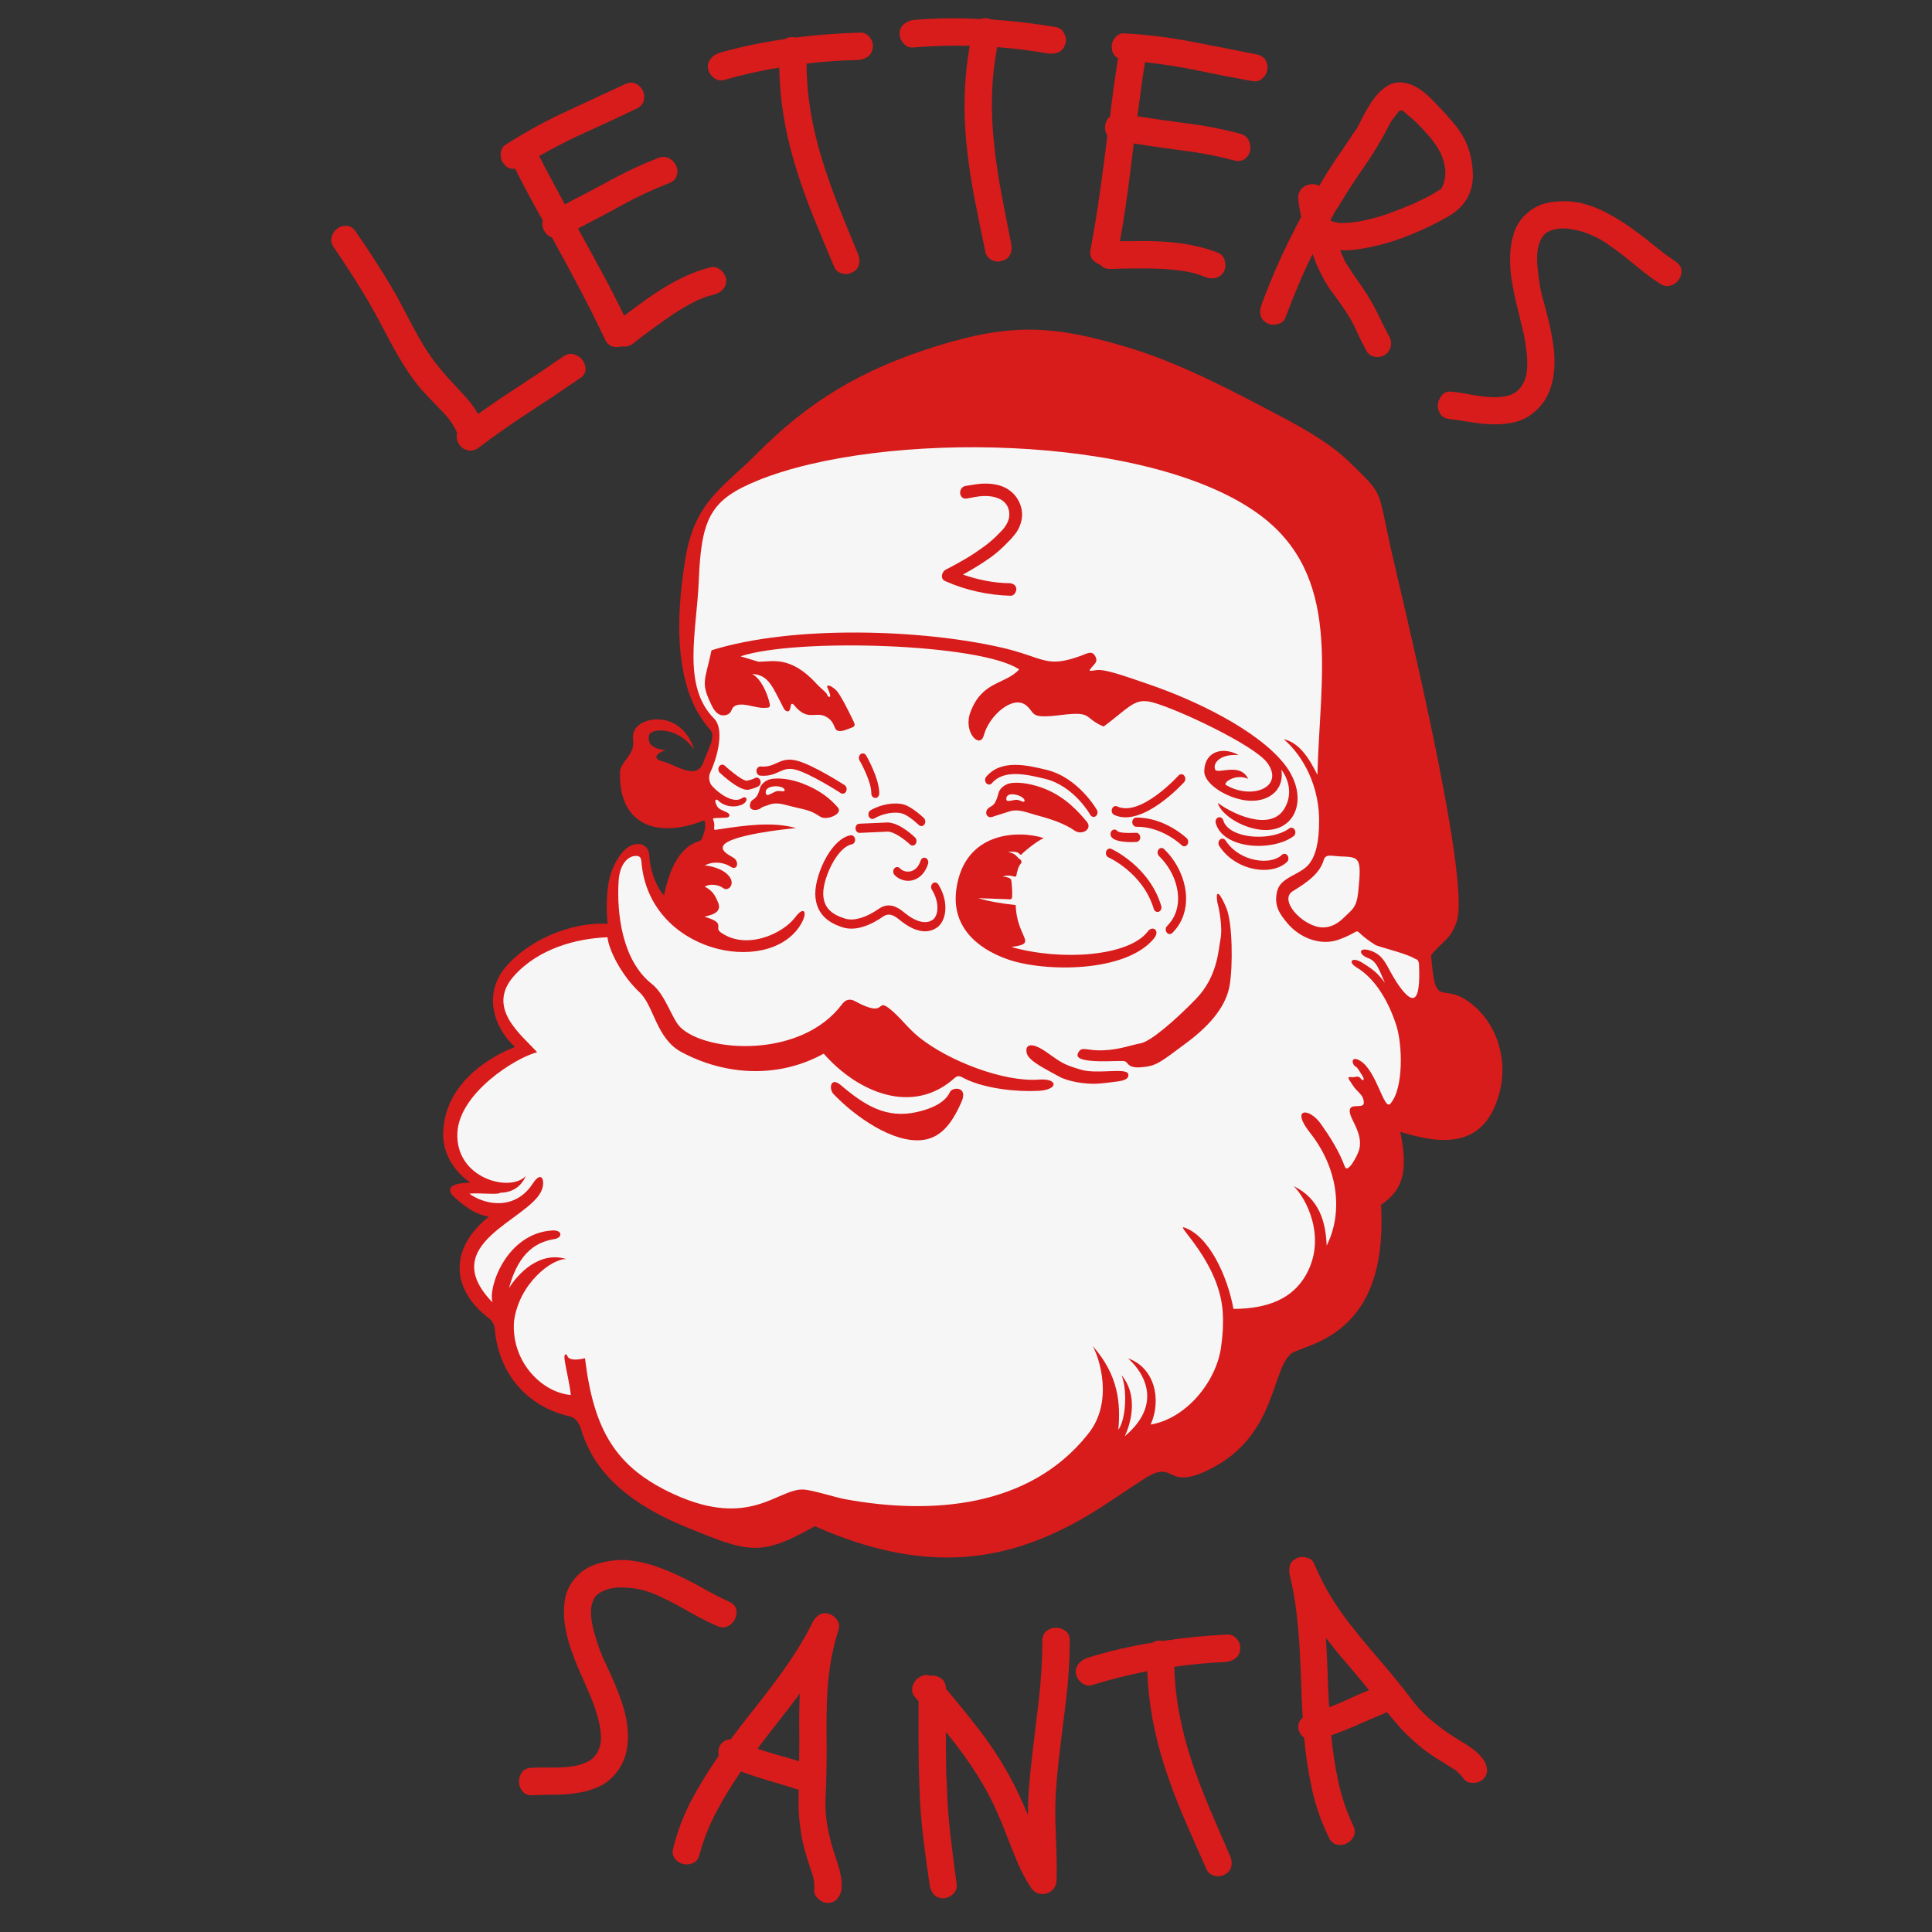 <svg xmlns="http://www.w3.org/2000/svg" xmlns:xlink="http://www.w3.org/1999/xlink" width="500" zoomAndPan="magnify" viewBox="0 0 375 375" height="500" preserveAspectRatio="xMidYMid meet" version="1.0"><rect x="0" y="0" width="375" height="375" fill="#333333" stroke="none"/><defs><g/><clipPath id="b9571fdc7c"><path d="M 86 63 L 292 63 L 292 303 L 86 303 Z M 86 63 " clip-rule="nonzero"/></clipPath><clipPath id="c2a160fb3c"><path d="M 76.703 68.07 L 285.738 58.578 L 296.762 301.328 L 87.73 310.82 Z M 76.703 68.07 " clip-rule="nonzero"/></clipPath><clipPath id="2d26887cb2"><path d="M 285.867 58.57 L 76.832 68.066 L 87.859 310.816 L 296.891 301.32 Z M 285.867 58.57 " clip-rule="nonzero"/></clipPath><clipPath id="c1a5a02036"><path d="M 88 86 L 276 86 L 276 293 L 88 293 Z M 88 86 " clip-rule="nonzero"/></clipPath><clipPath id="2fa33e177c"><path d="M 76.703 68.07 L 285.738 58.578 L 296.762 301.328 L 87.73 310.82 Z M 76.703 68.07 " clip-rule="nonzero"/></clipPath><clipPath id="32bdf621d9"><path d="M 285.867 58.57 L 76.832 68.066 L 87.859 310.816 L 296.891 301.32 Z M 285.867 58.57 " clip-rule="nonzero"/></clipPath></defs><g fill="#d81b1b" fill-opacity="1"><g transform="translate(93.336, 341.627)"><g><path d="M 22.547 -8.812 C 22.109 -10.289 21.578 -11.727 20.953 -13.125 C 20.336 -14.531 19.727 -15.926 19.125 -17.312 C 18.52 -18.695 17.969 -20.109 17.469 -21.547 C 16.969 -22.992 16.594 -24.484 16.344 -26.016 C 16.082 -27.609 16.055 -29.211 16.266 -30.828 C 16.473 -32.441 17.113 -33.895 18.188 -35.188 C 19.332 -36.594 20.82 -37.566 22.656 -38.109 C 24.488 -38.648 26.289 -38.891 28.062 -38.828 C 29.938 -38.691 31.727 -38.344 33.438 -37.781 C 35.145 -37.219 36.82 -36.539 38.469 -35.75 C 40.125 -34.969 41.75 -34.125 43.344 -33.219 C 44.945 -32.312 46.578 -31.477 48.234 -30.719 C 49.004 -30.352 49.453 -29.836 49.578 -29.172 C 49.703 -28.516 49.609 -27.891 49.297 -27.297 C 48.984 -26.703 48.516 -26.254 47.891 -25.953 C 47.266 -25.66 46.566 -25.691 45.797 -26.047 C 44.609 -26.566 43.457 -27.125 42.344 -27.719 C 41.227 -28.32 40.113 -28.941 39 -29.578 C 37.488 -30.422 35.938 -31.207 34.344 -31.938 C 32.75 -32.676 31.062 -33.16 29.281 -33.391 C 28.664 -33.453 27.984 -33.488 27.234 -33.5 C 26.492 -33.52 25.766 -33.441 25.047 -33.266 C 24.328 -33.086 23.676 -32.82 23.094 -32.469 C 22.508 -32.125 22.086 -31.645 21.828 -31.031 C 21.578 -30.469 21.43 -29.859 21.391 -29.203 C 21.348 -28.555 21.379 -27.875 21.484 -27.156 C 21.586 -26.445 21.734 -25.742 21.922 -25.047 C 22.117 -24.359 22.305 -23.711 22.484 -23.109 C 22.922 -21.734 23.438 -20.41 24.031 -19.141 C 24.625 -17.879 25.207 -16.602 25.781 -15.312 C 26.375 -13.945 26.926 -12.492 27.438 -10.953 C 27.957 -9.41 28.301 -7.852 28.469 -6.281 C 28.633 -4.719 28.562 -3.188 28.25 -1.688 C 27.945 -0.195 27.285 1.195 26.266 2.5 C 25.266 3.727 24.129 4.625 22.859 5.188 C 21.586 5.758 20.227 6.156 18.781 6.375 C 17.344 6.602 15.879 6.719 14.391 6.719 C 12.91 6.727 11.477 6.766 10.094 6.828 C 9.219 6.879 8.555 6.641 8.109 6.109 C 7.66 5.578 7.422 4.977 7.391 4.312 C 7.367 3.645 7.547 3.02 7.922 2.438 C 8.297 1.852 8.926 1.539 9.812 1.5 C 11.031 1.445 12.234 1.43 13.422 1.453 C 14.617 1.473 15.828 1.426 17.047 1.312 C 18.191 1.207 19.285 0.938 20.328 0.5 C 21.379 0.07 22.176 -0.648 22.719 -1.672 C 23.219 -2.703 23.406 -3.848 23.281 -5.109 C 23.164 -6.367 22.922 -7.602 22.547 -8.812 Z M 22.547 -8.812 "/></g></g></g><g fill="#d81b1b" fill-opacity="1"><g transform="translate(128.461, 359.046)"><g><path d="M 7.312 0.953 C 7.113 1.766 6.691 2.305 6.047 2.578 C 5.398 2.859 4.754 2.914 4.109 2.75 C 3.461 2.594 2.93 2.242 2.516 1.703 C 2.109 1.16 2.004 0.484 2.203 -0.328 C 3.055 -3.691 4.254 -6.82 5.797 -9.719 C 7.348 -12.625 9.098 -15.461 11.047 -18.234 C 10.891 -18.859 10.953 -19.504 11.234 -20.172 C 11.734 -21.004 12.438 -21.422 13.344 -21.422 C 14.719 -23.273 16.129 -25.102 17.578 -26.906 C 19.023 -28.719 20.438 -30.547 21.812 -32.391 C 23.195 -34.242 24.52 -36.133 25.781 -38.062 C 27.039 -39.988 28.188 -41.992 29.219 -44.078 C 29.508 -44.68 29.914 -45.172 30.438 -45.547 C 30.969 -45.922 31.598 -46.016 32.328 -45.828 C 33.016 -45.648 33.578 -45.242 34.016 -44.609 C 34.453 -43.973 34.535 -43.305 34.266 -42.609 C 33.504 -40.117 32.969 -37.805 32.656 -35.672 C 32.344 -33.535 32.145 -31.391 32.062 -29.234 C 31.977 -27.078 31.945 -24.91 31.969 -22.734 C 32 -20.555 32 -18.395 31.969 -16.25 C 31.945 -14.195 31.883 -12.156 31.781 -10.125 C 31.688 -8.094 31.844 -6.062 32.25 -4.031 C 32.445 -3.031 32.676 -2.051 32.938 -1.094 C 33.207 -0.133 33.516 0.848 33.859 1.859 C 34.18 2.754 34.445 3.676 34.656 4.625 C 34.875 5.582 34.953 6.578 34.891 7.609 C 34.797 8.316 34.531 8.938 34.094 9.469 C 33.664 10.008 33.062 10.289 32.281 10.312 C 31.633 10.332 31.008 10.082 30.406 9.562 C 29.801 9.039 29.523 8.422 29.578 7.703 C 29.648 6.672 29.535 5.707 29.234 4.812 C 28.93 3.914 28.629 3 28.328 2.062 C 27.961 0.945 27.656 -0.156 27.406 -1.25 C 27.156 -2.344 26.969 -3.453 26.844 -4.578 C 26.676 -5.773 26.578 -6.957 26.547 -8.125 C 26.523 -9.289 26.531 -10.469 26.562 -11.656 C 24.645 -12.258 22.758 -12.832 20.906 -13.375 C 19.051 -13.914 17.203 -14.523 15.359 -15.203 C 13.641 -12.711 12.066 -10.133 10.641 -7.469 C 9.211 -4.812 8.102 -2.004 7.312 0.953 Z M 19.141 -20.391 C 19.016 -20.273 18.922 -20.145 18.859 -20 C 18.797 -19.852 18.707 -19.723 18.594 -19.609 C 19.938 -19.148 21.27 -18.738 22.594 -18.375 C 23.926 -18.02 25.273 -17.625 26.641 -17.188 C 26.691 -19.375 26.703 -21.555 26.672 -23.734 C 26.641 -25.922 26.676 -28.117 26.781 -30.328 C 25.531 -28.629 24.266 -26.969 22.984 -25.344 C 21.703 -23.719 20.422 -22.066 19.141 -20.391 Z M 19.141 -20.391 "/></g></g></g><g fill="#d81b1b" fill-opacity="1"><g transform="translate(175.588, 369.23)"><g><path d="M 2.703 -39.031 C 2.617 -39.113 2.539 -39.195 2.469 -39.281 C 2.395 -39.375 2.316 -39.469 2.234 -39.562 C 1.703 -40.094 1.441 -40.656 1.453 -41.25 C 1.473 -41.852 1.648 -42.391 1.984 -42.859 C 2.316 -43.328 2.758 -43.68 3.312 -43.922 C 3.863 -44.172 4.43 -44.188 5.016 -43.969 C 5.723 -44.062 6.395 -43.898 7.031 -43.484 C 7.676 -43.066 8.004 -42.391 8.016 -41.453 C 10.297 -38.754 12.441 -36.102 14.453 -33.5 C 16.461 -30.906 18.301 -28.141 19.969 -25.203 C 20.719 -23.879 21.422 -22.52 22.078 -21.125 C 22.734 -19.738 23.352 -18.336 23.938 -16.922 C 23.926 -18.734 23.992 -20.523 24.141 -22.297 C 24.285 -24.078 24.461 -25.898 24.672 -27.766 C 25.141 -31.586 25.594 -35.395 26.031 -39.188 C 26.477 -42.988 26.711 -46.844 26.734 -50.75 C 26.734 -51.594 27.004 -52.227 27.547 -52.656 C 28.098 -53.082 28.707 -53.297 29.375 -53.297 C 30.039 -53.297 30.656 -53.086 31.219 -52.672 C 31.781 -52.254 32.062 -51.625 32.062 -50.781 C 32.039 -46.789 31.785 -42.848 31.297 -38.953 C 30.805 -35.066 30.332 -31.172 29.875 -27.266 C 29.656 -25.266 29.484 -23.301 29.359 -21.375 C 29.242 -19.445 29.211 -17.484 29.266 -15.484 C 29.316 -13.578 29.379 -11.691 29.453 -9.828 C 29.535 -7.961 29.547 -6.078 29.484 -4.172 C 29.43 -3.504 29.219 -2.957 28.844 -2.531 C 28.469 -2.102 28.016 -1.82 27.484 -1.688 C 26.961 -1.551 26.43 -1.566 25.891 -1.734 C 25.348 -1.91 24.898 -2.266 24.547 -2.797 C 23.516 -4.359 22.641 -5.988 21.922 -7.688 C 21.203 -9.395 20.523 -11.086 19.891 -12.766 C 19.266 -14.398 18.613 -15.977 17.938 -17.5 C 17.27 -19.031 16.508 -20.551 15.656 -22.062 C 14.531 -24.051 13.328 -25.953 12.047 -27.766 C 10.773 -29.578 9.426 -31.344 8 -33.062 C 8.008 -31.25 8.02 -29.461 8.031 -27.703 C 8.039 -25.953 8.098 -24.164 8.203 -22.344 C 8.305 -19.156 8.539 -16 8.906 -12.875 C 9.281 -9.75 9.68 -6.609 10.109 -3.453 C 10.191 -2.703 9.938 -2.066 9.344 -1.547 C 8.75 -1.035 8.141 -0.781 7.516 -0.781 C 6.723 -0.77 6.102 -1.02 5.656 -1.531 C 5.207 -2.039 4.938 -2.672 4.844 -3.422 C 4.375 -6.578 3.953 -9.719 3.578 -12.844 C 3.211 -15.969 2.977 -19.125 2.875 -22.312 C 2.758 -25.113 2.703 -27.898 2.703 -30.672 C 2.711 -33.441 2.711 -36.227 2.703 -39.031 Z M 2.703 -39.031 "/></g></g></g><g fill="#d81b1b" fill-opacity="1"><g transform="translate(220.39, 367.339)"><g><path d="M -8.312 -40.297 C -9 -40.055 -9.66 -40.156 -10.297 -40.594 C -10.941 -41.031 -11.348 -41.602 -11.516 -42.312 C -11.68 -43.039 -11.555 -43.688 -11.141 -44.25 C -10.734 -44.82 -10.191 -45.234 -9.516 -45.484 C -7.391 -46.16 -5.27 -46.742 -3.156 -47.234 C -1.039 -47.723 1.113 -48.145 3.312 -48.5 C 3.863 -48.875 4.523 -48.984 5.297 -48.828 C 9.391 -49.453 13.57 -49.867 17.844 -50.078 C 18.57 -50.109 19.188 -49.816 19.688 -49.203 C 20.195 -48.586 20.41 -47.957 20.328 -47.312 C 20.285 -46.52 20.004 -45.914 19.484 -45.5 C 18.973 -45.094 18.336 -44.844 17.578 -44.75 C 15.859 -44.676 14.172 -44.562 12.516 -44.406 C 10.867 -44.258 9.207 -44.062 7.531 -43.812 C 7.633 -40.645 7.977 -37.535 8.562 -34.484 C 9.145 -31.43 9.945 -28.383 10.969 -25.344 C 12.02 -22.219 13.188 -19.148 14.469 -16.141 C 15.75 -13.141 17.051 -10.125 18.375 -7.094 C 18.676 -6.395 18.754 -5.719 18.609 -5.062 C 18.461 -4.406 18.047 -3.891 17.359 -3.516 C 16.754 -3.148 16.078 -3.062 15.328 -3.25 C 14.578 -3.445 14.062 -3.875 13.781 -4.531 C 12.281 -7.875 10.82 -11.191 9.406 -14.484 C 7.988 -17.785 6.723 -21.156 5.609 -24.594 C 4.648 -27.594 3.883 -30.625 3.312 -33.688 C 2.75 -36.75 2.406 -39.836 2.281 -42.953 C -1.289 -42.266 -4.82 -41.379 -8.312 -40.297 Z M -8.312 -40.297 "/></g></g></g><g fill="#d81b1b" fill-opacity="1"><g transform="translate(256.462, 358.366)"><g><path d="M 6.203 -3.984 C 6.566 -3.234 6.594 -2.547 6.281 -1.922 C 5.969 -1.297 5.508 -0.836 4.906 -0.547 C 4.312 -0.254 3.68 -0.18 3.016 -0.328 C 2.359 -0.473 1.848 -0.922 1.484 -1.672 C -0.035 -4.797 -1.141 -7.961 -1.828 -11.172 C -2.523 -14.391 -3.023 -17.688 -3.328 -21.062 C -3.859 -21.438 -4.223 -21.969 -4.422 -22.656 C -4.586 -23.625 -4.316 -24.398 -3.609 -24.984 C -3.754 -27.285 -3.859 -29.594 -3.922 -31.906 C -3.992 -34.219 -4.098 -36.523 -4.234 -38.828 C -4.379 -41.129 -4.586 -43.422 -4.859 -45.703 C -5.141 -47.992 -5.551 -50.266 -6.094 -52.516 C -6.27 -53.172 -6.273 -53.812 -6.109 -54.438 C -5.953 -55.062 -5.535 -55.539 -4.859 -55.875 C -4.223 -56.188 -3.531 -56.238 -2.781 -56.031 C -2.039 -55.832 -1.547 -55.375 -1.297 -54.656 C -0.273 -52.27 0.801 -50.16 1.938 -48.328 C 3.082 -46.492 4.316 -44.723 5.641 -43.016 C 6.961 -41.316 8.332 -39.645 9.75 -38 C 11.176 -36.352 12.57 -34.703 13.938 -33.047 C 15.25 -31.461 16.52 -29.859 17.75 -28.234 C 18.988 -26.617 20.422 -25.172 22.047 -23.891 C 22.848 -23.242 23.656 -22.641 24.469 -22.078 C 25.289 -21.516 26.16 -20.957 27.078 -20.406 C 27.898 -19.938 28.703 -19.41 29.484 -18.828 C 30.266 -18.242 30.957 -17.531 31.562 -16.688 C 31.945 -16.094 32.148 -15.453 32.172 -14.766 C 32.191 -14.078 31.906 -13.469 31.312 -12.938 C 30.832 -12.508 30.191 -12.297 29.391 -12.297 C 28.598 -12.305 27.988 -12.602 27.562 -13.188 C 26.957 -14.031 26.25 -14.691 25.438 -15.172 C 24.633 -15.66 23.812 -16.172 22.969 -16.703 C 21.969 -17.305 21.02 -17.945 20.125 -18.625 C 19.227 -19.301 18.367 -20.031 17.547 -20.812 C 16.648 -21.613 15.816 -22.453 15.047 -23.328 C 14.273 -24.211 13.516 -25.113 12.766 -26.031 C 10.922 -25.258 9.113 -24.484 7.344 -23.703 C 5.57 -22.922 3.766 -22.195 1.922 -21.531 C 2.211 -18.52 2.672 -15.535 3.297 -12.578 C 3.93 -9.629 4.898 -6.766 6.203 -3.984 Z M 1.469 -27.922 C 1.457 -27.754 1.473 -27.594 1.516 -27.438 C 1.555 -27.289 1.57 -27.141 1.562 -26.984 C 2.883 -27.492 4.164 -28.039 5.406 -28.625 C 6.656 -29.207 7.941 -29.77 9.266 -30.312 C 7.891 -32.02 6.488 -33.695 5.062 -35.344 C 3.633 -36.988 2.242 -38.691 0.891 -40.453 C 1.035 -38.336 1.141 -36.25 1.203 -34.188 C 1.273 -32.125 1.363 -30.035 1.469 -27.922 Z M 1.469 -27.922 "/></g></g></g><g fill="#d81b1b" fill-opacity="1"><g transform="translate(88.069, 89.89)"><g><path d="M 4.844 -3 C 4.27 -2.57 3.703 -2.379 3.141 -2.422 C 2.578 -2.461 2.086 -2.645 1.672 -2.969 C 1.254 -3.289 0.945 -3.711 0.75 -4.234 C 0.551 -4.766 0.52 -5.305 0.656 -5.859 C 0.031 -7.273 -0.812 -8.539 -1.875 -9.656 C -2.945 -10.77 -4.004 -11.867 -5.047 -12.953 C -6.348 -14.305 -7.504 -15.723 -8.516 -17.203 C -9.523 -18.691 -10.492 -20.258 -11.422 -21.906 C -12.328 -23.551 -13.211 -25.203 -14.078 -26.859 C -14.953 -28.523 -15.859 -30.164 -16.797 -31.781 C -17.836 -33.508 -18.883 -35.195 -19.938 -36.844 C -21 -38.5 -22.094 -40.145 -23.219 -41.781 C -23.727 -42.457 -23.891 -43.148 -23.703 -43.859 C -23.516 -44.566 -23.156 -45.117 -22.625 -45.516 C -22.094 -45.922 -21.477 -46.102 -20.781 -46.062 C -20.082 -46.031 -19.5 -45.66 -19.031 -44.953 C -17.844 -43.242 -16.691 -41.531 -15.578 -39.812 C -14.473 -38.094 -13.363 -36.316 -12.25 -34.484 C -11.25 -32.785 -10.316 -31.094 -9.453 -29.406 C -8.598 -27.727 -7.688 -26.031 -6.719 -24.312 C -5.812 -22.664 -4.812 -21.125 -3.719 -19.688 C -2.633 -18.258 -1.441 -16.863 -0.141 -15.5 C 0.742 -14.551 1.617 -13.598 2.484 -12.641 C 3.348 -11.691 4.094 -10.656 4.719 -9.531 C 7.438 -11.457 10.195 -13.328 13 -15.141 C 15.801 -16.961 18.57 -18.828 21.312 -20.734 C 22 -21.191 22.68 -21.316 23.359 -21.109 C 24.047 -20.91 24.586 -20.547 24.984 -20.016 C 25.391 -19.484 25.586 -18.879 25.578 -18.203 C 25.566 -17.523 25.219 -16.953 24.531 -16.484 C 21.195 -14.191 17.879 -11.973 14.578 -9.828 C 11.273 -7.68 8.031 -5.406 4.844 -3 Z M 4.844 -3 "/></g></g></g><g fill="#d81b1b" fill-opacity="1"><g transform="translate(113.575, 70.573)"><g><path d="M -13.594 -37.828 C -14.508 -37.711 -15.227 -38.02 -15.75 -38.75 C -16.207 -39.219 -16.422 -39.863 -16.391 -40.688 C -16.367 -41.508 -16.039 -42.113 -15.406 -42.5 C -11.738 -44.852 -7.941 -46.945 -4.016 -48.781 C -0.098 -50.613 3.836 -52.441 7.797 -54.266 C 8.566 -54.609 9.258 -54.625 9.875 -54.312 C 10.5 -54.008 10.945 -53.551 11.219 -52.938 C 11.5 -52.332 11.547 -51.688 11.359 -51 C 11.18 -50.32 10.707 -49.812 9.938 -49.469 C 6.812 -47.957 3.648 -46.484 0.453 -45.047 C -2.742 -43.617 -5.867 -42.031 -8.922 -40.281 C -8.117 -38.695 -7.297 -37.129 -6.453 -35.578 C -5.617 -34.035 -4.781 -32.484 -3.938 -30.922 C -0.926 -32.461 2.051 -34.035 5 -35.641 C 7.957 -37.254 11.008 -38.676 14.156 -39.906 C 14.926 -40.207 15.633 -40.188 16.281 -39.844 C 16.938 -39.5 17.398 -39.02 17.672 -38.406 C 17.941 -37.801 17.977 -37.164 17.781 -36.5 C 17.594 -35.832 17.109 -35.344 16.328 -35.031 C 13.211 -33.832 10.223 -32.441 7.359 -30.859 C 4.492 -29.285 1.578 -27.738 -1.391 -26.219 C 0.16 -23.414 1.691 -20.613 3.203 -17.812 C 4.723 -15.02 6.18 -12.18 7.578 -9.297 C 8.848 -10.254 10.145 -11.211 11.469 -12.172 C 12.789 -13.129 14.141 -14.023 15.516 -14.859 C 16.891 -15.691 18.305 -16.438 19.766 -17.094 C 21.223 -17.75 22.738 -18.281 24.312 -18.688 C 25.008 -18.852 25.66 -18.688 26.266 -18.188 C 26.879 -17.688 27.238 -17.113 27.344 -16.469 C 27.445 -15.707 27.281 -15.055 26.844 -14.516 C 26.406 -13.973 25.812 -13.609 25.062 -13.422 C 23.656 -13.078 22.301 -12.566 21 -11.891 C 19.707 -11.211 18.457 -10.484 17.25 -9.703 C 15.875 -8.773 14.516 -7.816 13.172 -6.828 C 11.828 -5.848 10.508 -4.848 9.219 -3.828 C 8.602 -3.367 7.898 -3.207 7.109 -3.344 C 6.504 -3.164 5.895 -3.16 5.281 -3.328 C 4.676 -3.492 4.207 -3.938 3.875 -4.656 C 2.258 -8.062 0.586 -11.395 -1.141 -14.656 C -2.867 -17.926 -4.633 -21.195 -6.438 -24.469 C -7.094 -24.719 -7.598 -25.16 -7.953 -25.797 C -8.305 -26.441 -8.395 -27.098 -8.219 -27.766 C -10.082 -31.066 -11.875 -34.422 -13.594 -37.828 Z M -13.594 -37.828 "/></g></g></g><g fill="#d81b1b" fill-opacity="1"><g transform="translate(148.012, 55.987)"><g><path d="M -7.391 -40.484 C -8.078 -40.254 -8.738 -40.367 -9.375 -40.828 C -10.02 -41.285 -10.414 -41.863 -10.562 -42.562 C -10.707 -43.301 -10.566 -43.945 -10.141 -44.5 C -9.711 -45.062 -9.156 -45.461 -8.469 -45.703 C -6.332 -46.316 -4.195 -46.844 -2.062 -47.281 C 0.062 -47.719 2.219 -48.098 4.406 -48.422 C 4.977 -48.773 5.645 -48.867 6.406 -48.703 C 10.508 -49.223 14.703 -49.539 18.984 -49.656 C 19.703 -49.676 20.305 -49.375 20.797 -48.75 C 21.285 -48.125 21.488 -47.484 21.406 -46.828 C 21.332 -46.047 21.035 -45.453 20.516 -45.047 C 19.992 -44.648 19.348 -44.414 18.578 -44.344 C 16.859 -44.301 15.172 -44.223 13.516 -44.109 C 11.867 -44.004 10.207 -43.848 8.531 -43.641 C 8.562 -40.461 8.832 -37.344 9.344 -34.281 C 9.852 -31.219 10.582 -28.156 11.531 -25.094 C 12.508 -21.938 13.602 -18.836 14.812 -15.797 C 16.031 -12.766 17.27 -9.723 18.531 -6.672 C 18.812 -5.973 18.875 -5.297 18.719 -4.641 C 18.562 -3.992 18.133 -3.488 17.438 -3.125 C 16.82 -2.77 16.145 -2.695 15.406 -2.906 C 14.664 -3.113 14.16 -3.551 13.891 -4.219 C 12.453 -7.594 11.062 -10.941 9.719 -14.266 C 8.383 -17.598 7.195 -20.992 6.156 -24.453 C 5.258 -27.484 4.562 -30.531 4.062 -33.594 C 3.57 -36.664 3.297 -39.758 3.234 -42.875 C -0.336 -42.281 -3.879 -41.484 -7.391 -40.484 Z M -7.391 -40.484 "/></g></g></g><g fill="#d81b1b" fill-opacity="1"><g transform="translate(176.816, 50.364)"><g><path d="M 0.5 -41.156 C -0.219 -41.062 -0.844 -41.297 -1.375 -41.859 C -1.914 -42.43 -2.191 -43.078 -2.203 -43.797 C -2.211 -44.547 -1.953 -45.156 -1.422 -45.625 C -0.898 -46.094 -0.281 -46.379 0.438 -46.484 C 2.656 -46.68 4.848 -46.789 7.016 -46.812 C 9.191 -46.832 11.391 -46.789 13.609 -46.688 C 14.234 -46.914 14.898 -46.879 15.609 -46.578 C 19.734 -46.305 23.91 -45.816 28.141 -45.109 C 28.848 -44.984 29.383 -44.566 29.75 -43.859 C 30.113 -43.148 30.188 -42.488 29.969 -41.875 C 29.758 -41.113 29.359 -40.582 28.766 -40.281 C 28.172 -39.988 27.492 -39.883 26.734 -39.969 C 25.035 -40.258 23.363 -40.508 21.719 -40.719 C 20.082 -40.926 18.422 -41.086 16.734 -41.203 C 16.148 -38.078 15.816 -34.961 15.734 -31.859 C 15.648 -28.754 15.785 -25.602 16.141 -22.406 C 16.484 -19.133 16.961 -15.891 17.578 -12.672 C 18.191 -9.461 18.82 -6.238 19.469 -3 C 19.613 -2.258 19.547 -1.582 19.266 -0.969 C 18.984 -0.363 18.461 0.051 17.703 0.281 C 17.047 0.508 16.367 0.445 15.672 0.094 C 14.984 -0.25 14.57 -0.773 14.438 -1.484 C 13.676 -5.066 12.957 -8.617 12.281 -12.141 C 11.602 -15.672 11.086 -19.234 10.734 -22.828 C 10.43 -25.961 10.332 -29.086 10.438 -32.203 C 10.539 -35.316 10.863 -38.406 11.406 -41.469 C 7.758 -41.562 4.125 -41.457 0.5 -41.156 Z M 0.5 -41.156 "/></g></g></g><g fill="#d81b1b" fill-opacity="1"><g transform="translate(205.785, 49.901)"><g><path d="M 11.234 -38.594 C 10.422 -39.039 10.02 -39.719 10.031 -40.625 C 9.926 -41.27 10.125 -41.914 10.625 -42.562 C 11.133 -43.207 11.766 -43.492 12.516 -43.422 C 16.867 -43.18 21.172 -42.648 25.422 -41.828 C 29.672 -41.016 33.926 -40.18 38.188 -39.328 C 39.008 -39.148 39.582 -38.754 39.906 -38.141 C 40.227 -37.535 40.32 -36.906 40.188 -36.25 C 40.051 -35.602 39.707 -35.051 39.156 -34.594 C 38.613 -34.145 37.93 -34.008 37.109 -34.188 C 33.691 -34.801 30.266 -35.469 26.828 -36.188 C 23.398 -36.906 19.941 -37.453 16.453 -37.828 C 16.172 -36.078 15.914 -34.328 15.688 -32.578 C 15.457 -30.836 15.223 -29.086 14.984 -27.328 C 18.328 -26.805 21.664 -26.332 25 -25.906 C 28.332 -25.477 31.629 -24.832 34.891 -23.969 C 35.703 -23.75 36.27 -23.312 36.594 -22.656 C 36.914 -22 37.008 -21.344 36.875 -20.688 C 36.738 -20.031 36.395 -19.488 35.844 -19.062 C 35.289 -18.645 34.609 -18.539 33.797 -18.75 C 30.578 -19.602 27.344 -20.234 24.094 -20.641 C 20.852 -21.055 17.582 -21.523 14.281 -22.047 C 13.895 -18.848 13.492 -15.672 13.078 -12.516 C 12.66 -9.367 12.164 -6.223 11.594 -3.078 C 13.188 -3.098 14.801 -3.109 16.438 -3.109 C 18.07 -3.109 19.691 -3.039 21.297 -2.906 C 22.898 -2.77 24.484 -2.535 26.047 -2.203 C 27.609 -1.879 29.145 -1.426 30.656 -0.844 C 31.32 -0.57 31.754 -0.051 31.953 0.719 C 32.148 1.488 32.102 2.16 31.812 2.734 C 31.438 3.422 30.914 3.852 30.25 4.031 C 29.582 4.207 28.883 4.156 28.156 3.875 C 26.82 3.32 25.43 2.938 23.984 2.719 C 22.535 2.508 21.094 2.363 19.656 2.281 C 17.988 2.219 16.32 2.191 14.656 2.203 C 13 2.211 11.352 2.25 9.719 2.312 C 8.945 2.332 8.281 2.051 7.719 1.469 C 7.125 1.258 6.629 0.91 6.234 0.422 C 5.836 -0.066 5.723 -0.695 5.891 -1.469 C 6.586 -5.195 7.191 -8.891 7.703 -12.547 C 8.223 -16.203 8.707 -19.883 9.156 -23.594 C 8.781 -24.164 8.641 -24.816 8.734 -25.547 C 8.828 -26.273 9.141 -26.852 9.672 -27.281 C 10.098 -31.051 10.617 -34.82 11.234 -38.594 Z M 11.234 -38.594 "/></g></g></g><g fill="#d81b1b" fill-opacity="1"><g transform="translate(242.064, 58.04)"><g><path d="M 26.859 10.766 C 26.273 11.18 25.602 11.332 24.844 11.219 C 24.082 11.113 23.52 10.727 23.156 10.062 C 22.445 8.758 21.789 7.438 21.188 6.094 C 20.594 4.758 19.875 3.473 19.031 2.234 C 18.281 1.098 17.508 0.016 16.719 -1.016 C 15.938 -2.047 15.238 -3.148 14.625 -4.328 C 13.863 -5.754 13.227 -7.223 12.719 -8.734 C 11.727 -6.742 10.805 -4.734 9.953 -2.703 C 9.098 -0.68 8.281 1.363 7.5 3.438 C 7.258 4.164 6.77 4.633 6.031 4.844 C 5.289 5.062 4.617 5.031 4.016 4.75 C 3.285 4.406 2.828 3.91 2.641 3.266 C 2.461 2.617 2.5 1.938 2.75 1.219 C 3.852 -1.781 5.039 -4.688 6.312 -7.5 C 7.594 -10.312 8.984 -13.113 10.484 -15.906 C 10.379 -16.488 10.27 -17.086 10.156 -17.703 C 10.039 -18.316 9.961 -18.93 9.922 -19.547 C 9.898 -20.141 10.023 -20.641 10.297 -21.047 C 10.566 -21.461 10.906 -21.77 11.312 -21.969 C 11.727 -22.176 12.172 -22.285 12.641 -22.297 C 13.117 -22.316 13.57 -22.203 14 -21.953 C 14.508 -22.848 15.047 -23.738 15.609 -24.625 C 16.18 -25.508 16.738 -26.383 17.281 -27.25 C 17.719 -27.844 18.129 -28.426 18.516 -29 C 18.91 -29.57 19.301 -30.16 19.688 -30.766 C 19.906 -31.055 20.094 -31.336 20.25 -31.609 C 20.406 -31.879 20.598 -32.156 20.828 -32.438 C 20.898 -32.594 21.031 -32.773 21.219 -32.984 C 21.52 -33.492 21.785 -34 22.016 -34.5 C 22.254 -35 22.52 -35.5 22.812 -36 C 23.133 -36.625 23.52 -37.281 23.969 -37.969 C 24.414 -38.664 24.914 -39.316 25.469 -39.922 C 26.031 -40.523 26.656 -41.031 27.344 -41.438 C 28.031 -41.852 28.785 -42.055 29.609 -42.047 C 30.379 -42.035 31.109 -41.895 31.797 -41.625 C 32.484 -41.352 33.129 -41 33.734 -40.562 C 34.336 -40.133 34.91 -39.66 35.453 -39.141 C 35.992 -38.617 36.508 -38.094 37 -37.562 C 38.156 -36.375 39.27 -35.125 40.344 -33.812 C 41.426 -32.508 42.266 -31.078 42.859 -29.516 C 43.41 -27.984 43.727 -26.32 43.812 -24.531 C 43.906 -22.75 43.555 -21.117 42.766 -19.641 C 42.242 -18.754 41.664 -18.031 41.031 -17.469 C 40.406 -16.906 39.664 -16.379 38.812 -15.891 C 36.676 -14.691 34.477 -13.617 32.219 -12.672 C 29.957 -11.723 27.66 -10.961 25.328 -10.391 C 24.223 -10.129 23.047 -9.895 21.797 -9.688 C 20.555 -9.488 19.305 -9.414 18.047 -9.469 C 18.273 -8.977 18.488 -8.484 18.688 -7.984 C 18.883 -7.492 19.133 -7.035 19.438 -6.609 C 20.164 -5.43 20.922 -4.301 21.703 -3.219 C 22.484 -2.145 23.219 -1.023 23.906 0.141 C 24.562 1.266 25.172 2.426 25.734 3.625 C 26.297 4.82 26.879 5.977 27.484 7.094 C 27.879 7.719 28.02 8.375 27.906 9.062 C 27.801 9.758 27.453 10.328 26.859 10.766 Z M 19 -14.766 C 20.207 -14.828 21.336 -14.969 22.391 -15.188 C 23.441 -15.406 24.516 -15.672 25.609 -15.984 C 26.742 -16.336 27.879 -16.734 29.016 -17.172 C 30.16 -17.617 31.289 -18.078 32.406 -18.547 C 32.852 -18.773 33.258 -18.973 33.625 -19.141 C 34 -19.305 34.348 -19.473 34.672 -19.641 C 35.004 -19.805 35.348 -19.988 35.703 -20.188 C 36.066 -20.383 36.461 -20.629 36.891 -20.922 C 37.016 -21.004 37.148 -21.082 37.297 -21.156 C 37.441 -21.238 37.582 -21.328 37.719 -21.422 C 38.281 -22.523 38.531 -23.68 38.469 -24.891 C 38.332 -26.379 37.922 -27.723 37.234 -28.922 C 36.547 -30.129 35.691 -31.266 34.672 -32.328 C 34.098 -32.992 33.508 -33.617 32.906 -34.203 C 32.301 -34.785 31.645 -35.363 30.938 -35.938 C 30.758 -36.102 30.492 -36.32 30.141 -36.594 C 29.848 -36.625 29.629 -36.578 29.484 -36.453 C 29.086 -36.016 28.844 -35.695 28.75 -35.5 C 28.645 -35.395 28.477 -35.195 28.25 -34.906 C 28.008 -34.52 27.828 -34.223 27.703 -34.016 C 27.578 -33.805 27.461 -33.582 27.359 -33.344 C 25.941 -30.625 24.367 -28.023 22.641 -25.547 C 20.91 -23.078 19.254 -20.523 17.672 -17.891 C 17.379 -17.492 17.113 -17.066 16.875 -16.609 C 16.633 -16.148 16.395 -15.707 16.156 -15.281 C 16.5 -15.082 16.695 -14.988 16.75 -15 C 17.227 -14.875 17.625 -14.797 17.938 -14.766 C 18.25 -14.742 18.602 -14.742 19 -14.766 Z M 19 -14.766 "/></g></g></g><g fill="#d81b1b" fill-opacity="1"><g transform="translate(272.56, 72.879)"><g><path d="M 23.703 -4.844 C 23.535 -6.375 23.266 -7.879 22.891 -9.359 C 22.516 -10.848 22.148 -12.328 21.797 -13.797 C 21.441 -15.273 21.141 -16.766 20.891 -18.266 C 20.641 -19.766 20.523 -21.289 20.547 -22.844 C 20.555 -24.457 20.801 -26.039 21.281 -27.594 C 21.758 -29.145 22.641 -30.469 23.922 -31.562 C 25.297 -32.758 26.93 -33.469 28.828 -33.688 C 30.734 -33.914 32.547 -33.848 34.266 -33.484 C 36.098 -33.023 37.805 -32.375 39.391 -31.531 C 40.973 -30.688 42.508 -29.734 44 -28.672 C 45.488 -27.617 46.941 -26.508 48.359 -25.344 C 49.785 -24.176 51.25 -23.078 52.75 -22.047 C 53.445 -21.566 53.801 -20.988 53.812 -20.312 C 53.832 -19.633 53.641 -19.031 53.234 -18.5 C 52.828 -17.969 52.285 -17.609 51.609 -17.422 C 50.941 -17.242 50.258 -17.391 49.562 -17.859 C 48.477 -18.566 47.441 -19.312 46.453 -20.094 C 45.461 -20.883 44.473 -21.688 43.484 -22.5 C 42.141 -23.594 40.742 -24.633 39.297 -25.625 C 37.848 -26.613 36.258 -27.379 34.531 -27.922 C 33.945 -28.086 33.285 -28.238 32.547 -28.375 C 31.816 -28.52 31.082 -28.566 30.344 -28.516 C 29.602 -28.461 28.914 -28.312 28.281 -28.062 C 27.645 -27.82 27.148 -27.422 26.797 -26.859 C 26.461 -26.336 26.219 -25.758 26.062 -25.125 C 25.906 -24.488 25.816 -23.812 25.797 -23.094 C 25.785 -22.383 25.812 -21.672 25.875 -20.953 C 25.945 -20.234 26.023 -19.562 26.109 -18.938 C 26.285 -17.508 26.562 -16.125 26.938 -14.781 C 27.312 -13.438 27.672 -12.07 28.016 -10.688 C 28.367 -9.25 28.664 -7.723 28.906 -6.109 C 29.156 -4.492 29.227 -2.906 29.125 -1.344 C 29.031 0.219 28.703 1.707 28.141 3.125 C 27.586 4.551 26.688 5.82 25.438 6.938 C 24.25 7.988 22.977 8.68 21.625 9.016 C 20.281 9.359 18.879 9.516 17.422 9.484 C 15.961 9.461 14.5 9.328 13.031 9.078 C 11.57 8.828 10.156 8.617 8.781 8.453 C 7.914 8.359 7.305 8.004 6.953 7.391 C 6.598 6.785 6.461 6.156 6.547 5.5 C 6.641 4.844 6.922 4.258 7.391 3.75 C 7.859 3.238 8.531 3.039 9.406 3.156 C 10.625 3.312 11.816 3.5 12.984 3.719 C 14.16 3.945 15.359 4.102 16.578 4.188 C 17.723 4.289 18.848 4.219 19.953 3.969 C 21.066 3.727 21.973 3.145 22.672 2.219 C 23.336 1.281 23.723 0.18 23.828 -1.078 C 23.93 -2.336 23.891 -3.594 23.703 -4.844 Z M 23.703 -4.844 "/></g></g></g><g clip-path="url(#b9571fdc7c)"><g clip-path="url(#c2a160fb3c)"><g clip-path="url(#2d26887cb2)"><path fill="#d81b1b" d="M 126.055 166.215 C 126.195 169.309 127.695 172.707 128.906 173.77 C 129.641 169.992 131.391 164.488 135.703 163.273 C 135.98 163.195 136.176 162.965 136.332 162.582 C 136.574 161.965 137.207 160.199 136.695 159.227 C 127.902 162.727 120.113 160.469 120.328 149.93 C 120.375 147.773 123.289 146.555 122.887 143.676 C 122.457 140.598 125.605 139.59 127.75 139.625 C 130.926 139.688 133.719 141.98 134.695 145.484 C 131.609 140.926 126.254 141.359 125.988 142.703 C 125.637 144.469 126.664 145.258 129.207 145.652 C 127.527 146.027 126.418 147.328 128.727 147.805 C 131.637 148.648 135.398 151.672 136.645 147.637 C 137.305 145.754 139.039 142.957 137.867 141.66 C 134.535 137.973 129.477 129.504 133.09 108.105 C 134.914 97.273 140.547 94.457 146.668 88.285 C 156.973 77.887 167.086 71.762 181.812 67.176 C 196.387 62.637 204.645 63.141 218.902 67.426 C 229.48 70.609 239.887 76.23 248.754 80.902 C 253.43 83.371 258.371 86.207 261.973 89.73 C 268.617 96.227 267.348 94.648 269.914 106.246 C 271.902 115.227 285.512 170.254 282.77 178.773 C 281.594 182.434 279.887 182.691 277.777 185.41 C 278.664 196.828 279.738 189.809 286.105 195.238 C 290.742 199.199 292.52 205.82 291.199 211.469 C 288.453 223.242 279.695 222.129 271.805 219.691 C 273.316 227.32 272.414 230.91 268.062 233.852 C 268.816 247.879 264.879 257.418 253.668 261.422 C 252.805 261.762 251.938 262.105 251.074 262.441 C 246.602 264.918 248.27 278.816 234.348 285.414 C 226.016 289.367 228.301 283.027 222.039 287.07 C 219.742 288.555 217.148 290.312 214.332 292.156 C 198.02 302.832 181.305 306.504 158.152 296.234 C 147.48 302.301 145.172 301.301 133.121 296.383 C 119.449 290.801 114.711 283.75 112.789 277.469 C 112.398 276.207 111.734 275.184 110.613 274.926 C 101.922 272.941 96.742 266.258 96.031 257.93 C 95.953 256.988 95.41 256.262 94.801 255.797 C 87.488 250.184 87.188 242.293 94.875 236.152 C 91.723 235.648 89.383 233.418 88.152 232.34 C 87.867 232.094 87.676 231.852 87.551 231.625 L 87.512 231.555 C 86.727 230.02 88.969 229.605 91.285 229.555 C 90.43 228.969 89.621 228.266 88.906 227.461 C 87.094 225.41 85.891 222.715 86.02 219.684 C 86.465 209.547 96.258 204.621 99.953 203.215 C 95.539 199.137 93.957 192.723 98.078 187.777 C 102.309 182.707 110.508 178.906 117.949 179.305 C 117.676 176.926 117.656 173.668 118.223 170.832 C 118.664 168.605 120.496 164.559 123.027 163.922 C 124.586 163.531 125.961 164.211 126.055 166.215 " fill-opacity="1" fill-rule="evenodd"/></g></g></g><g clip-path="url(#c1a5a02036)"><g clip-path="url(#2fa33e177c)"><g clip-path="url(#32bdf621d9)"><path fill="#f6f6f6" d="M 138.156 136.961 C 135.941 132.383 136.809 132.352 138.109 126.219 C 153.852 121.305 178.938 122.109 194.586 125.738 C 197.617 126.441 199.551 127.184 201.137 127.707 C 203.816 128.59 205.516 128.852 209.867 127.27 C 210.918 126.887 211.879 126.223 212.523 127.258 C 213.094 128.191 212.715 128.625 212.152 129.242 C 210.926 130.574 211.613 130.191 212.934 130.059 C 214.66 129.883 218.621 131.332 222.949 132.812 C 231.938 135.875 243.957 141.645 249.223 148.219 C 254.52 154.824 251.414 162.531 243.641 160.883 C 240.188 160.156 236.863 157.824 236.391 155.84 C 238.957 157.848 246.465 161.48 249.238 157.055 C 250.57 154.938 250.676 152.094 248.723 149.387 C 249.348 153.637 245.855 155.867 241.852 155.363 C 238.152 154.902 233.66 152.188 233.746 149.625 C 233.879 145.629 237.594 144.93 240.422 146.57 C 237.133 146.266 235.398 147.938 235.824 149.285 C 236.207 150.496 240.617 147.805 242.27 151.176 C 239.762 150.059 237.355 151.977 237.93 152.344 C 240.52 153.902 243.48 153.973 245.277 153.035 C 246.98 152.145 247.645 150.355 245.977 148.062 C 243.453 144.613 228.559 137.629 223.777 136.344 C 222.277 135.945 221.281 136.016 220.227 136.527 C 218.789 137.227 217.254 138.75 214.219 141.02 C 210.195 139.348 212.285 138.004 205.996 138.777 C 199.645 139.559 201.082 138.488 199.215 136.941 C 196.598 134.777 191.969 138.934 190.965 142.707 C 190.227 145.477 186.891 142.137 188.359 138.227 C 190.648 132.121 195.039 132.93 197.828 129.941 C 190.492 124.895 154.535 123.785 143.742 127.391 L 147.18 128.434 C 149.633 128.527 153.297 127.031 158.48 132.707 C 159.52 133.84 160.352 134.324 160.559 134.855 C 160.738 135.32 161.039 135.387 161.121 135.176 C 161.223 134.914 160.867 134.02 160.586 133.426 C 160.371 132.98 161.012 132.777 162.238 133.922 C 163.082 134.711 164.688 137.965 165.641 139.953 C 166.137 140.992 165.855 141.02 164.934 141.383 C 163.547 141.934 163.25 141.93 162.785 141.871 C 161.754 141.73 162.223 140.387 160.668 139.316 C 158.648 137.914 157.258 139.809 154.98 137.766 C 154.059 136.93 154.062 136.547 153.66 136.625 C 153.383 136.676 153.523 137.957 152.977 138.066 C 152.758 138.105 152.387 138.012 152.09 137.426 C 149.879 133.125 149.133 130.988 145.992 130.82 C 147.672 131.691 148.98 134.555 149.41 136.656 C 149.574 137.473 149.004 137.355 148.215 137.391 C 146.609 137.473 143.785 136.078 142.422 137.176 C 141.891 137.605 142.066 138.43 141.043 138.75 C 140.352 138.969 139.164 139.043 138.156 136.961 Z M 165.977 194.34 C 168.516 195.715 169.645 195.867 170.27 195.695 C 171.191 195.438 171.027 194.5 172.629 195.758 C 174.77 197.441 176.098 199.492 178.41 201.344 C 184.164 205.961 194.848 210.062 201.672 209.551 C 205.402 209.27 205.531 211.523 201.559 211.734 C 197.344 211.957 191.211 211.312 187.293 209.379 C 186.664 209.07 186.059 208.543 185.336 209.199 C 177.25 216.539 166.586 212.145 159.879 204.512 C 151.27 209.258 141.105 208.879 132.379 204.266 C 127.348 201.652 126.973 195.258 124.152 192.617 C 120.648 189.344 118.172 184.43 117.914 181.922 C 111.672 182.164 104.656 184.172 99.992 189.172 C 94.055 195.551 101.211 200.832 104.254 204.238 C 99.902 205.363 89.203 212.215 88.781 219.793 C 88.281 228.719 98.973 231.531 102.047 228.273 C 101.094 230.492 99.23 231.48 97.094 231.508 C 96.672 231.969 93.301 231.484 91.086 231.691 C 94.406 234.055 100.082 234.855 103.418 229.719 C 105.219 226.945 105.918 229.367 105.07 231.188 C 102.379 236.957 84.59 241.43 95.586 252.789 C 94.715 249.699 98.395 239.395 107.156 238.836 C 109.219 238.703 109.227 240.238 107.617 240.5 C 104.477 241.012 100.738 242.711 98.797 250.02 C 100.438 247.371 104.637 242.738 109.938 244.387 C 107.18 244.23 100.691 249.086 99.758 256.555 C 99.246 264.395 105.219 270.281 110.793 270.77 C 110.566 268.48 109.918 266.172 109.586 263.879 C 109.402 262.59 109.98 262.77 110.109 263.168 C 110.43 264.156 112.289 263.949 113.547 263.629 C 115.262 277.797 119.625 284.918 130.848 290.047 C 145.594 296.781 150.891 288.98 155.879 289.117 C 157.582 289.164 162.09 290.637 164.074 291 C 180.652 294.035 199.719 292.719 211.105 278.449 C 216.258 272.219 213.371 263.461 212.074 261.242 C 217.133 266.934 217.523 272.469 217.066 277.52 C 218.594 275.414 218.82 269.629 217.68 266.926 C 220.809 270.555 219.727 275.848 218.297 278.797 C 219.488 277.793 220.395 276.797 221.066 275.82 C 224.695 270.527 221.395 265.812 218.949 263.656 C 224.008 265.422 225.547 271.484 223.348 276.504 C 230.168 275.375 236.043 268.281 237.004 261.523 C 237.383 258.855 237.465 256.605 237.336 254.68 C 236.676 244.984 228.164 237.719 229.816 238.246 C 234.523 239.75 238.203 247.445 239.414 254.062 C 246.07 254.023 250.848 252.102 253.484 247.469 C 257.57 240.281 253.551 232.559 251.094 230.223 C 256.148 232.688 257.32 237.262 257.508 241.766 C 260.668 235.492 259.871 226.941 254.301 219.902 C 250.422 215.004 254.086 214.898 256.391 218.168 C 258.031 220.492 259.875 223.301 261.02 226.426 C 261.578 227.953 263.547 224.223 263.832 223.082 C 264.699 219.617 261.398 216.68 262.062 215.191 C 262.488 214.23 264.672 215.184 264.711 214.102 C 264.77 212.484 263.391 211.977 262.574 210.648 C 261.848 209.469 261.199 208.914 262.426 209.082 C 262.977 209.16 263.613 208.656 264.094 209.316 C 264.547 209.945 264.945 209.602 264.492 208.906 C 263.875 207.945 263.551 207.246 263.141 207.039 C 262.332 206.621 262.121 204.742 264.043 205.922 C 267.262 207.902 268.617 215.695 269.891 214.211 C 272.496 211.18 272.195 202.75 271.059 199.141 C 269.473 194.094 266.719 189.801 263.371 187.812 C 261.461 186.676 262.449 185.613 264.441 186.879 C 266.141 187.957 267.238 188.613 268.812 190.77 C 267.535 187.875 267.168 186.566 265.523 185.953 C 263.59 185.234 263.672 183.727 266.027 184.527 C 268.844 185.477 269.102 187.668 271.117 190.699 C 272.711 193.105 273.758 193.922 274.43 193.664 C 275.398 193.289 275.57 190.66 275.434 187.312 C 275.422 187.043 275.41 186.242 274.691 186.117 C 273.074 185.109 269.105 184.199 267.043 183.469 C 261.453 179.953 265.523 180.23 259.996 182.332 C 256.395 183.695 252.262 182.082 249.82 179.117 C 248.449 177.445 247.176 175.812 247.914 172.906 C 248.605 170.176 252.465 169.832 254.145 167.641 C 255.312 166.113 256.078 163.605 256.035 159.078 C 255.961 151.039 251.734 145.598 249.164 143.484 C 252.172 144.125 254.098 147.168 255.707 150.395 C 256.195 131.152 260.59 111.637 244.301 99.781 C 222.637 84.016 170.766 83.605 147.07 93.266 C 137.992 96.969 136.125 100.418 135.637 112.617 C 135.238 122.574 132.281 133.129 138.641 139.516 C 140.539 141.426 139.434 146.555 137.887 149.863 C 137.375 150.957 137.77 152.078 138.207 152.539 C 139.586 154.117 142.363 155.984 143.941 154.965 C 145.094 154.219 145.324 155.66 143.93 156.211 C 142.074 156.945 140.281 156.27 139.453 155.426 C 139.051 155.016 138.715 155.211 138.895 155.801 C 139.254 156.988 139.699 157.055 141.105 157.688 C 141.805 158.004 141.73 158.656 140.973 158.699 C 139.789 158.766 139.48 158.758 139.031 158.777 C 138.207 158.809 138.363 158.859 138.52 159.355 C 138.609 159.637 138.703 160.066 138.617 160.707 C 138.551 161.215 138.828 161.074 139.332 161 C 144.48 160.223 149.957 159.418 154.523 160.734 C 153.066 160.844 141.031 162.082 140.324 164.297 C 140.016 165.25 141.465 165.953 142.383 166.5 C 143.547 167.203 143.168 169.18 141.719 168.18 C 140.637 167.438 138.449 167.047 136.793 168 C 138.188 168.07 139.863 168.668 140.762 169.352 C 143.281 171.266 141.398 173.168 140.414 172.406 C 139.379 171.605 137.664 171.535 136.793 172.09 C 138.617 173.039 138.93 174.242 139.297 174.98 C 140.508 177.441 137.293 177.68 136.75 177.949 C 141.031 179.16 138.547 179.992 139.828 180.926 C 144.734 184.516 151.922 181.305 154.371 178.02 C 156.102 175.695 156.938 177.062 155.297 179.648 C 148.988 189.582 125.934 184.949 124.504 167.309 C 124.438 166.508 124.238 165.977 123.051 166.164 C 121.844 166.359 120.27 167.688 120.066 171.066 C 119.695 177.27 120.73 186.418 126.516 190.98 C 129.23 193.117 130.406 197.855 132.133 199.469 C 137.301 204.344 155.531 205.441 163.41 194.961 C 164.383 193.664 165.367 194.012 165.977 194.34 Z M 202.582 162.668 C 201.199 163.344 199.684 164.562 198.664 165.449 C 198.297 165.77 198.262 166.129 197.887 165.734 C 197.555 165.383 196.891 165.207 195.637 165.379 C 197.199 165.602 197.441 166.48 197.883 166.719 C 198.125 166.852 198.469 167.266 198.129 167.637 C 197.641 168.172 197.414 169.219 197.266 169.973 C 197.219 170.211 196.941 170.184 196.715 170.102 C 196.23 169.93 195.457 169.852 194.605 170.133 C 195.633 170.211 196 170.465 196.164 170.613 C 196.242 170.684 196.27 170.781 196.297 170.945 C 196.406 171.719 196.516 173.168 196.449 174.094 C 196.406 174.676 196.016 174.555 195.531 174.535 L 189.891 174.332 C 191.957 174.957 194.328 175.371 197.141 175.668 C 197.305 179.969 199.133 181.797 198.977 182.754 C 198.895 183.281 198.207 183.547 196.309 183.812 C 206.004 186.574 219.152 185.633 222.797 180.777 C 223.719 179.547 225.254 180.617 223.98 182.164 C 218.473 188.852 202.664 188.691 195.586 186.203 C 189.219 183.961 184.633 179.539 185.637 172.516 C 187.227 161.352 197.723 161.105 202.582 162.668 Z M 250.965 172.949 C 254.125 171.039 256.203 169.355 256.914 166.98 C 257.309 165.652 258.352 166.164 260.223 166.227 C 263.949 166.355 264.305 166.434 263.641 173.051 C 263.316 176.273 262.398 176.555 260.965 178 C 259.281 179.707 257.359 180.457 255.219 179.746 C 251.762 178.598 248.434 174.48 250.965 172.949 Z M 154.09 156.637 C 152.281 156.227 150.887 155.551 149.121 156.254 C 148.668 156.438 148.086 156.523 147.672 156.867 C 147.066 157.379 145.047 157.535 145.672 155.797 C 145.996 154.879 146.875 155.5 147.496 153.008 C 147.688 152.238 148.562 151.492 149.43 151.27 C 151.129 150.84 153.715 151.301 155.633 152.02 C 159.188 153.348 161.215 155.102 162.629 156.738 C 163.707 157.98 160.457 159.336 159.195 158.512 C 157.469 157.387 156.922 157.281 154.09 156.637 Z M 201.191 158.227 C 199.168 157.688 197.613 156.875 195.645 157.582 C 194.688 157.926 193.586 158.207 192.688 158.531 C 191.461 158.969 191.062 157.574 191.785 156.922 C 192.531 156.25 193.129 156.641 193.824 153.898 C 194.043 153.051 195.02 152.254 195.984 152.051 C 197.883 151.648 200.77 152.27 202.914 153.152 C 206.887 154.789 209.348 157.582 210.934 159.477 C 212.133 160.906 210.008 162.203 208.598 161.23 C 206.668 159.898 204.352 159.07 201.191 158.227 Z M 150.133 152.641 C 149.145 152.758 148.445 153.234 148.656 154.012 C 148.812 154.586 149.223 154.266 150.453 153.672 C 151.25 153.285 152.195 153.879 152.293 153.406 C 152.391 152.938 151.332 152.492 150.133 152.641 Z M 196.98 154.211 C 196.039 154.051 195.277 154.301 195.32 155.086 C 195.348 155.656 195.801 155.473 197.07 155.258 C 197.895 155.113 198.66 155.922 198.848 155.508 C 199.035 155.098 198.137 154.398 196.98 154.211 Z M 215.676 164.758 C 215.273 164.594 214.832 164.836 214.695 165.297 C 214.559 165.758 214.777 166.27 215.18 166.43 C 215.195 166.438 221.848 169.398 223.938 176.402 C 224.074 176.867 224.516 177.121 224.918 176.969 C 225.32 176.816 225.535 176.312 225.398 175.848 C 223.07 168.055 215.695 164.766 215.676 164.758 Z M 225.949 164.805 C 225.621 164.488 225.133 164.539 224.863 164.91 C 224.594 165.281 224.645 165.844 224.969 166.16 C 225.41 166.582 225.836 167.066 226.227 167.582 C 227.496 169.254 228.367 171.273 228.605 173.285 C 228.84 175.242 228.477 177.207 227.305 178.832 C 227.074 179.148 226.812 179.461 226.527 179.742 C 226.207 180.059 226.176 180.621 226.457 180.992 C 226.734 181.363 227.223 181.406 227.543 181.09 C 227.898 180.734 228.219 180.359 228.496 179.977 C 229.973 177.934 230.43 175.492 230.141 173.07 C 229.855 170.707 228.848 168.352 227.387 166.422 C 226.957 165.855 226.473 165.309 225.949 164.805 Z M 229.34 164.035 C 229.656 164.367 230.148 164.344 230.43 163.984 C 230.715 163.629 230.688 163.062 230.375 162.73 C 230.367 162.723 226.133 158.625 220.527 158.695 C 220.102 158.703 219.762 159.105 219.773 159.594 C 219.789 160.086 220.141 160.48 220.566 160.473 C 225.59 160.402 229.332 164.027 229.34 164.035 Z M 229.824 151.824 C 230.141 151.496 230.156 150.934 229.867 150.57 C 229.578 150.207 229.09 150.18 228.777 150.504 C 228.758 150.523 221.402 158.66 216.832 156.523 C 216.434 156.34 215.984 156.562 215.832 157.016 C 215.676 157.469 215.875 157.988 216.27 158.172 C 221.793 160.75 229.801 151.848 229.824 151.824 Z M 211.59 158.105 C 211.801 158.531 212.27 158.684 212.641 158.453 C 213.008 158.219 213.137 157.676 212.93 157.25 C 212.922 157.23 209.371 150.938 203.125 149.426 L 203.098 149.418 C 199.352 148.52 194.328 147.312 191.422 150.773 C 191.129 151.117 191.141 151.684 191.445 152.027 C 191.75 152.367 192.242 152.363 192.535 152.016 C 194.859 149.25 199.41 150.34 202.801 151.156 L 202.828 151.164 C 208.438 152.52 211.586 158.086 211.59 158.105 Z M 182.137 171.684 C 181.898 171.281 181.414 171.168 181.066 171.438 C 180.715 171.711 180.625 172.266 180.867 172.668 L 181.117 173.102 C 181.746 174.246 181.996 175.426 181.949 176.418 C 181.902 177.32 181.609 178.059 181.145 178.445 L 181.066 178.508 C 180.375 179 179.582 179.078 178.777 178.902 C 177.672 178.664 176.531 177.957 175.562 177.16 C 174.859 176.578 174.125 176.066 173.316 175.855 C 172.445 175.625 171.523 175.734 170.535 176.426 C 169.754 176.973 168.383 177.816 166.879 178.227 C 165.926 178.492 164.918 178.578 163.996 178.293 L 163.957 178.277 C 162.754 177.902 161.691 177.379 160.949 176.609 C 160.254 175.887 159.82 174.898 159.789 173.535 C 159.75 171.902 160.543 169.309 161.793 167.18 L 161.816 167.137 C 162.801 165.469 164.051 164.133 165.344 163.879 C 165.762 163.797 166.039 163.34 165.961 162.855 C 165.887 162.371 165.484 162.047 165.066 162.129 C 163.312 162.473 161.734 164.109 160.539 166.121 L 160.508 166.168 C 159.094 168.578 158.199 171.598 158.246 173.562 C 158.289 175.469 158.922 176.875 159.93 177.922 C 160.875 178.906 162.148 179.547 163.566 179.992 L 163.609 180.008 C 164.812 180.383 166.082 180.281 167.258 179.961 C 168.945 179.492 170.477 178.555 171.348 177.945 C 171.953 177.523 172.492 177.449 172.988 177.582 C 173.543 177.727 174.113 178.133 174.68 178.598 C 175.809 179.523 177.156 180.359 178.512 180.648 C 179.664 180.902 180.832 180.773 181.891 180.012 L 182.055 179.891 C 182.898 179.191 183.418 177.98 183.492 176.543 C 183.559 175.203 183.23 173.648 182.414 172.156 Z M 176.695 163.969 C 177.047 164.246 177.527 164.145 177.762 163.742 C 178 163.344 177.902 162.785 177.555 162.508 C 177.543 162.504 174.891 159.82 172.398 159.637 L 166.785 159.883 C 166.359 159.902 166.031 160.316 166.055 160.809 C 166.078 161.297 166.441 161.68 166.867 161.66 L 172.371 161.41 C 174.223 161.586 176.688 163.965 176.695 163.969 Z M 178.309 160.105 C 178.625 160.438 179.113 160.414 179.398 160.059 C 179.684 159.695 179.66 159.133 179.34 158.801 C 179.336 158.797 177.133 156.66 175.453 156.168 C 174.578 155.91 173.422 155.887 172.234 156.098 C 171.129 156.293 169.969 156.691 168.969 157.285 C 168.59 157.504 168.445 158.043 168.645 158.477 C 168.84 158.914 169.309 159.086 169.684 158.867 C 170.535 158.367 171.531 158.02 172.484 157.852 C 173.473 157.68 174.406 157.691 175.086 157.891 C 176.438 158.285 178.305 160.102 178.309 160.105 Z M 163.188 153.938 C 163.559 154.18 164.031 154.027 164.238 153.602 C 164.441 153.18 164.309 152.633 163.934 152.391 C 163.918 152.383 157.727 148.375 154.582 147.621 C 152.773 147.188 151.758 147.652 150.676 148.145 C 149.871 148.508 149.016 148.898 147.645 148.777 C 147.223 148.746 146.855 149.113 146.828 149.598 C 146.805 150.086 147.129 150.516 147.551 150.551 C 149.266 150.699 150.293 150.238 151.258 149.793 C 152.117 149.406 152.93 149.035 154.289 149.359 C 157.199 150.055 163.172 153.926 163.188 153.938 Z M 168.121 146.637 C 167.887 146.227 167.406 146.113 167.051 146.379 C 166.699 146.645 166.605 147.195 166.844 147.605 C 166.848 147.617 169.145 151.578 169.121 153.977 C 169.113 154.465 169.461 154.875 169.883 154.883 C 170.309 154.895 170.66 154.508 170.664 154.02 C 170.695 151.074 168.129 146.648 168.121 146.637 Z M 140.648 148.594 C 140.305 148.305 139.82 148.387 139.574 148.781 C 139.332 149.172 139.41 149.73 139.754 150.02 C 139.758 150.023 143.562 153.691 145.367 153.27 C 146.871 152.918 147.246 152.582 147.246 152.582 C 147.617 152.348 147.746 151.805 147.535 151.379 C 147.328 150.953 146.855 150.797 146.488 151.031 C 146.488 151.031 146.285 151.238 145.043 151.531 C 144.109 151.742 140.656 148.602 140.648 148.594 Z M 180.137 167.691 C 180.285 167.234 180.086 166.719 179.688 166.543 C 179.289 166.363 178.844 166.59 178.695 167.043 C 178.527 167.555 178.309 167.965 178.059 168.273 C 177.676 168.75 177.199 169.027 176.719 169.133 C 176.234 169.238 175.738 169.18 175.316 168.992 C 175.07 168.887 174.844 168.727 174.664 168.535 C 174.352 168.199 173.863 168.219 173.578 168.57 C 173.289 168.926 173.312 169.492 173.625 169.824 C 173.945 170.172 174.344 170.449 174.785 170.645 C 175.473 170.949 176.262 171.051 177.031 170.883 C 177.805 170.711 178.574 170.266 179.195 169.488 C 179.574 169.016 179.898 168.418 180.137 167.691 Z M 220.59 163.418 C 221.016 163.398 221.344 162.984 221.32 162.496 C 221.297 162.004 220.934 161.621 220.508 161.641 C 220.5 161.641 217.32 161.836 216.883 161.301 C 216.59 160.941 216.102 160.918 215.793 161.25 C 215.484 161.582 215.473 162.148 215.766 162.504 C 216.75 163.711 220.578 163.418 220.59 163.418 Z M 251.082 162.301 C 251.438 162.035 251.539 161.484 251.305 161.07 C 251.07 160.66 250.59 160.535 250.234 160.801 C 249.75 161.16 249.164 161.465 248.523 161.699 C 246.66 162.395 244.285 162.59 242.176 162.246 C 240.16 161.922 238.418 161.113 237.684 159.824 C 237.582 159.641 237.5 159.445 237.438 159.238 C 237.305 158.77 236.863 158.516 236.461 158.668 C 236.059 158.816 235.844 159.32 235.977 159.785 C 236.078 160.133 236.223 160.473 236.398 160.781 C 237.402 162.547 239.559 163.613 241.984 164.004 C 244.309 164.383 246.934 164.16 249.012 163.391 C 249.789 163.102 250.496 162.734 251.082 162.301 Z M 237.875 163.125 C 237.613 162.738 237.125 162.664 236.793 162.965 C 236.457 163.262 236.402 163.82 236.664 164.207 L 237.004 164.695 C 238.594 166.844 240.984 168.164 243.324 168.641 C 245.719 169.133 248.105 168.746 249.594 167.492 L 249.793 167.316 C 250.125 167.016 250.184 166.457 249.918 166.07 C 249.656 165.684 249.168 165.613 248.836 165.91 L 248.66 166.066 C 247.508 167.027 245.562 167.301 243.57 166.891 C 241.547 166.48 239.504 165.363 238.172 163.559 Z M 217.07 209.891 C 215.605 210.086 213.855 210.301 212.82 210.348 C 210.801 210.441 207.336 209.996 205.41 208.875 C 203.488 207.754 199.66 206.031 199.289 204.41 C 198.914 202.785 200.086 202.133 203.023 204.152 C 205.961 206.176 206.133 206.547 209.848 207.637 C 212.98 208.559 218.586 207.184 218.977 208.441 C 219.074 208.766 219.203 209.602 217.07 209.891 Z M 236.285 175.18 C 236.637 176.281 237.336 180.133 236.906 182.223 C 236.477 184.309 236.41 189.488 232.121 193.91 C 227.828 198.328 223.277 202.156 221.422 202.5 C 219.566 202.844 217.359 203.719 214.219 203.863 C 211.078 204.004 210.137 203.098 209.434 204.078 C 208.727 205.059 209.281 205.641 211.539 205.883 C 213.797 206.121 216.785 205.902 217.984 205.934 C 219.184 205.969 218.5 207.379 221.484 207.156 C 224.469 206.934 225.188 206.215 230.258 202.445 C 235.332 198.676 238.012 195.02 238.668 191.281 C 239.32 187.547 239.238 179.18 238.059 176.305 C 236.879 173.426 235.855 172.266 236.285 175.18 Z M 186.66 213.781 C 184.609 218.562 182.316 220.867 179.09 221.27 C 173.402 221.977 165.941 216.727 161.762 212.324 C 160.859 211.371 161.164 208.879 163.227 210.645 C 167.797 214.539 172.027 217.176 177.918 215.859 C 182.516 214.832 183.895 213.043 184.371 211.988 C 184.848 210.934 187.922 210.848 186.66 213.781 " fill-opacity="1" fill-rule="evenodd"/></g></g></g><g fill="#d81b1b" fill-opacity="1"><g transform="translate(181.785, 114.261)"><g><path d="M 15.484 0 C 15.504 0.281 15.414 0.578 15.219 0.891 C 15.02 1.203 14.742 1.363 14.391 1.375 C 12.223 1.32 10.066 1.055 7.922 0.578 C 5.785 0.109 3.727 -0.562 1.75 -1.438 C 1.477 -1.539 1.285 -1.691 1.172 -1.891 C 1.066 -2.086 1.023 -2.301 1.047 -2.531 C 1.066 -2.758 1.133 -2.973 1.25 -3.172 C 1.375 -3.379 1.551 -3.551 1.781 -3.688 C 2.969 -4.289 4.133 -4.926 5.281 -5.594 C 6.438 -6.258 7.562 -6.988 8.656 -7.781 C 9.145 -8.113 9.625 -8.469 10.094 -8.844 C 10.562 -9.227 11.008 -9.625 11.438 -10.031 C 11.863 -10.445 12.297 -10.883 12.734 -11.344 C 13.172 -11.812 13.52 -12.328 13.781 -12.891 C 13.977 -13.316 14.086 -13.75 14.109 -14.188 C 14.141 -14.633 14.094 -15.062 13.969 -15.469 C 13.852 -15.875 13.648 -16.242 13.359 -16.578 C 13.066 -16.922 12.703 -17.195 12.266 -17.406 C 11.754 -17.645 11.238 -17.805 10.719 -17.891 C 10.195 -17.973 9.66 -18.004 9.109 -17.984 C 8.555 -17.961 8.008 -17.898 7.469 -17.797 C 6.926 -17.703 6.398 -17.602 5.891 -17.5 C 5.504 -17.438 5.195 -17.508 4.969 -17.719 C 4.75 -17.926 4.617 -18.18 4.578 -18.484 C 4.547 -18.797 4.617 -19.098 4.797 -19.391 C 4.973 -19.68 5.242 -19.863 5.609 -19.938 C 6.297 -20.051 6.992 -20.16 7.703 -20.266 C 8.41 -20.367 9.113 -20.41 9.812 -20.391 C 10.508 -20.379 11.195 -20.289 11.875 -20.125 C 12.562 -19.969 13.211 -19.695 13.828 -19.312 C 14.953 -18.594 15.75 -17.617 16.219 -16.391 C 16.695 -15.172 16.727 -13.914 16.312 -12.625 C 16.07 -11.863 15.719 -11.188 15.25 -10.594 C 14.789 -10 14.281 -9.438 13.719 -8.906 C 12.738 -7.875 11.703 -6.957 10.609 -6.156 C 9.723 -5.52 8.82 -4.922 7.906 -4.359 C 7 -3.797 6.07 -3.254 5.125 -2.734 C 6.582 -2.223 8.066 -1.82 9.578 -1.531 C 11.098 -1.238 12.613 -1.082 14.125 -1.062 C 14.469 -1.051 14.766 -0.961 15.016 -0.797 C 15.273 -0.629 15.43 -0.363 15.484 0 Z M 15.484 0 "/></g></g></g></svg>